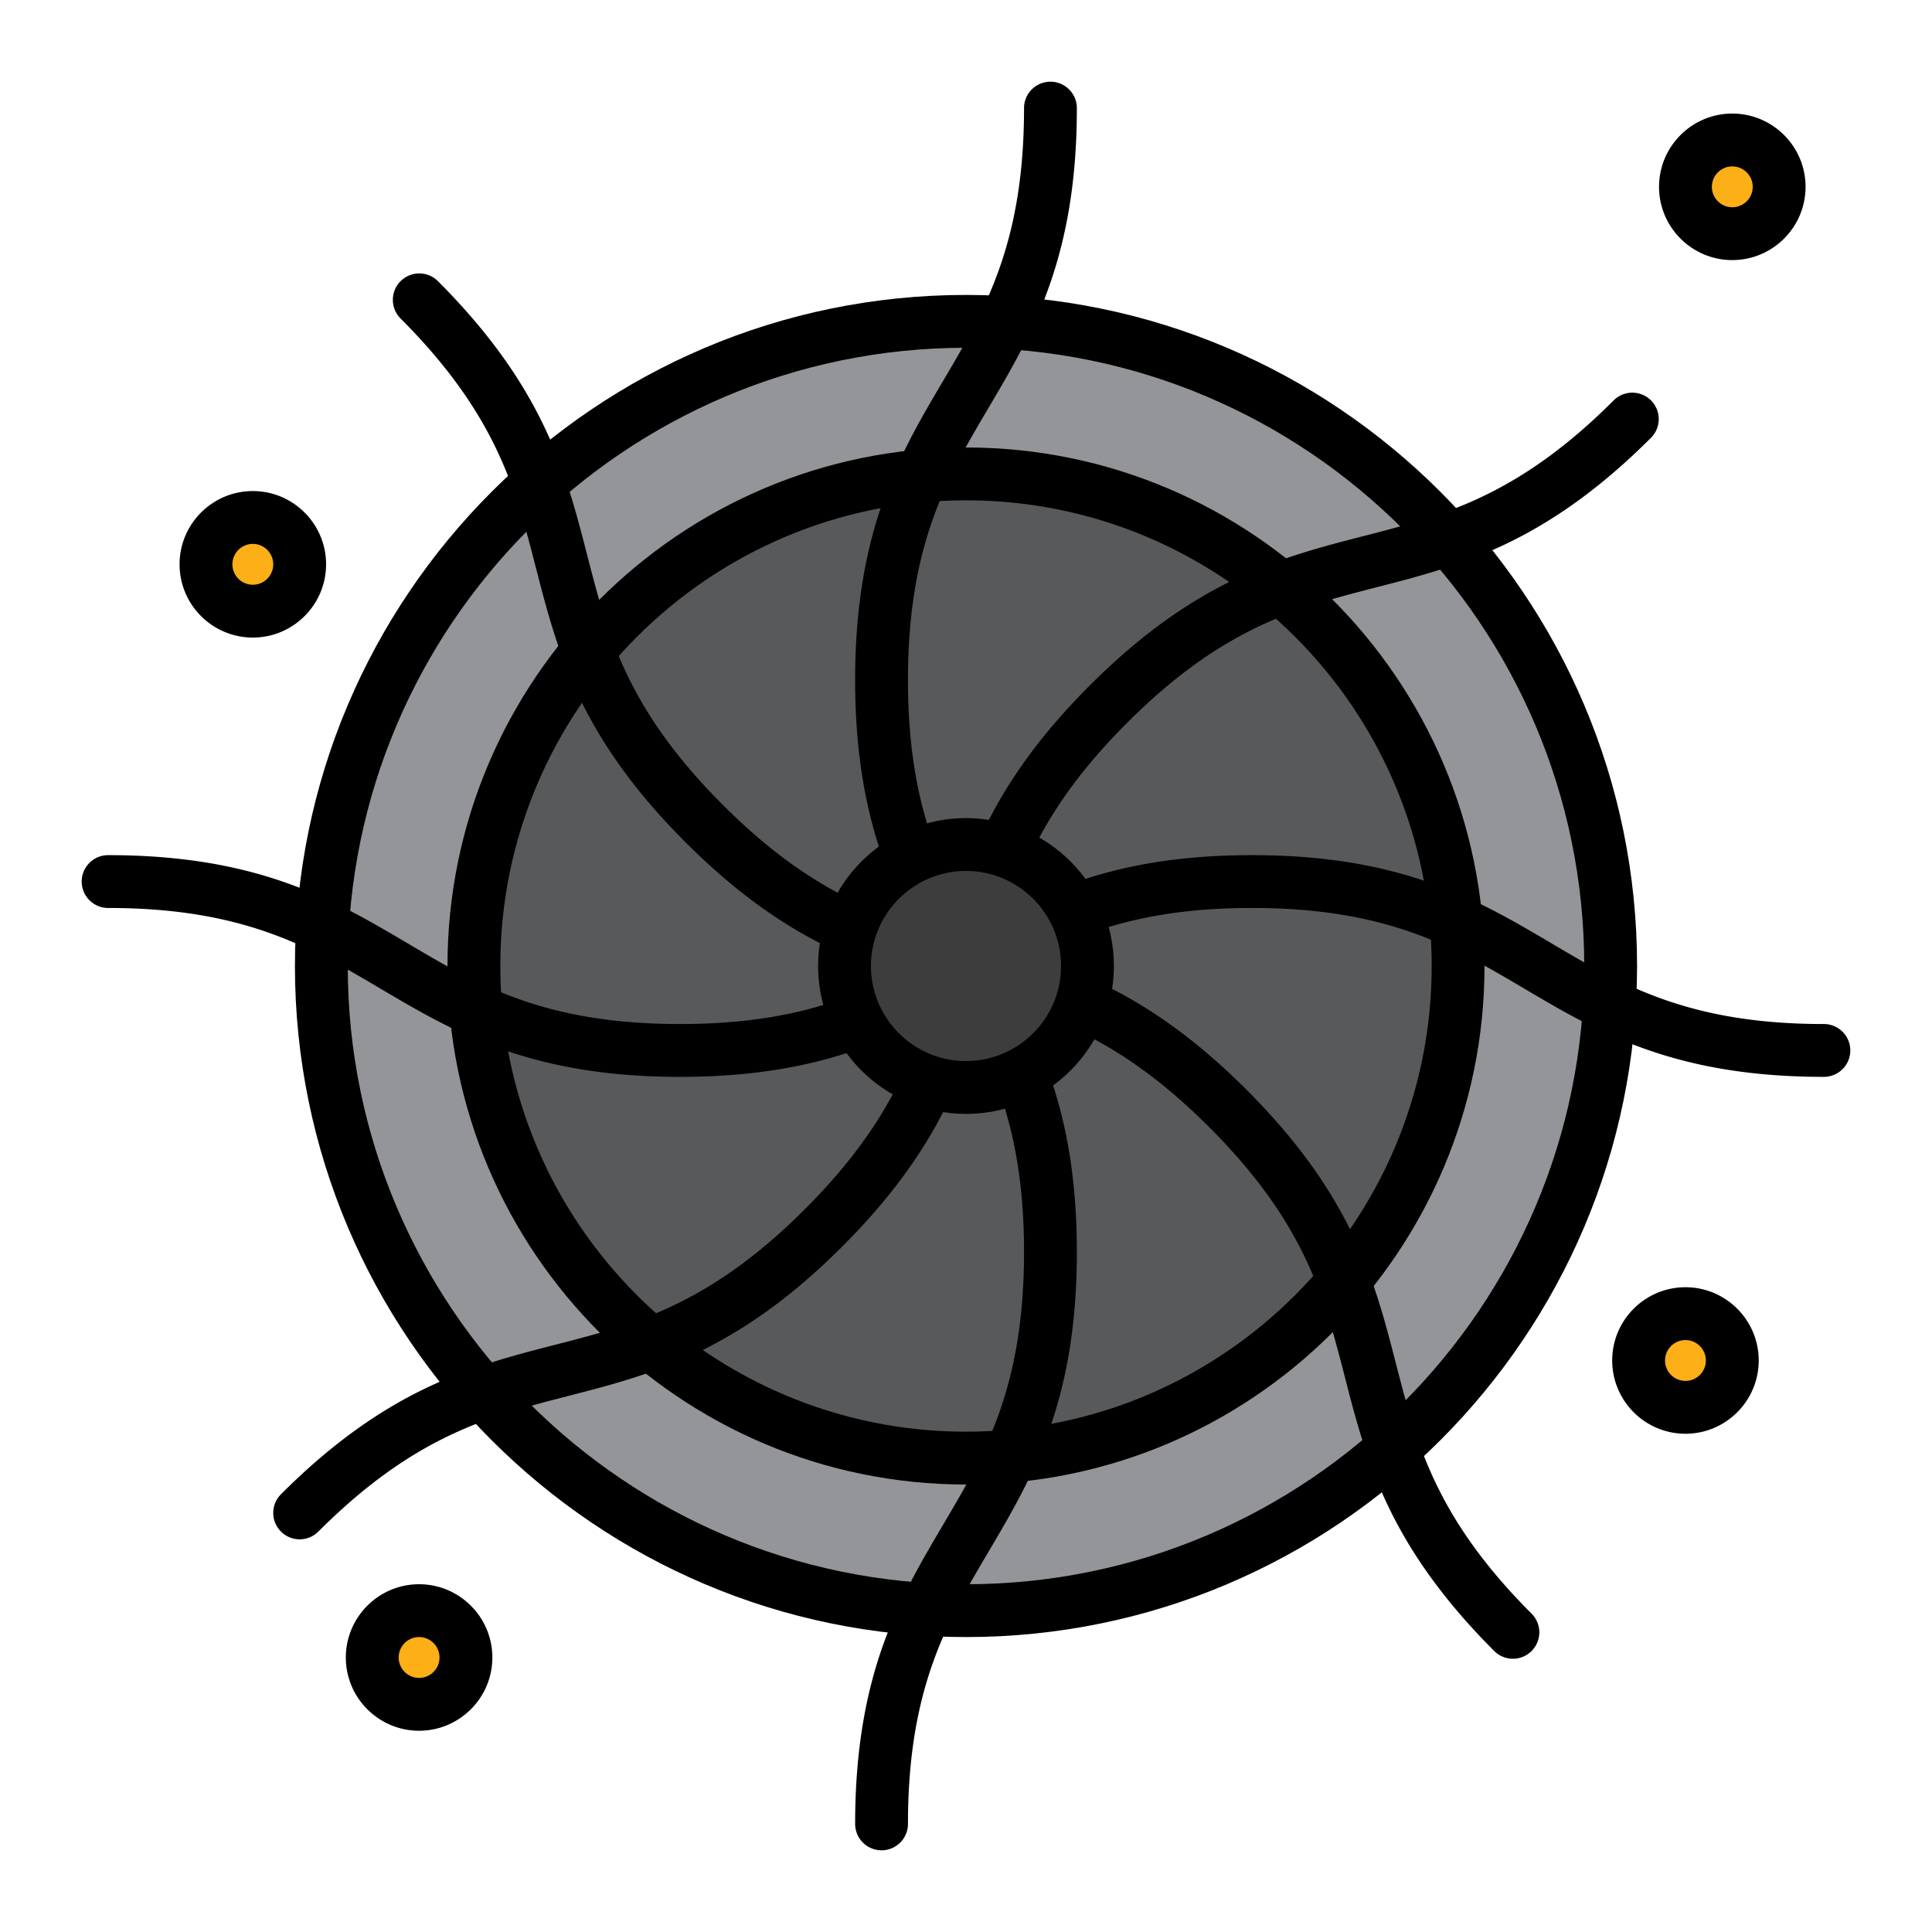 <svg xmlns="http://www.w3.org/2000/svg" width="512" height="512"><circle cx="256" cy="256" r="170.839" fill="#939598"/><path d="M256 433.839c-98.061 0-177.839-79.778-177.839-177.839S157.939 78.161 256 78.161 433.839 157.939 433.839 256 354.061 433.839 256 433.839zm0-341.678c-90.341 0-163.839 73.498-163.839 163.839S165.659 419.839 256 419.839 419.839 346.341 419.839 256 346.341 92.161 256 92.161z"/><circle cx="256" cy="256" r="130.412" fill="#58595B"/><path d="M256 393.412c-75.77 0-137.412-61.643-137.412-137.412 0-75.77 61.643-137.412 137.412-137.412S393.412 180.231 393.412 256c0 75.77-61.642 137.412-137.412 137.412zm0-260.824c-68.05 0-123.412 55.362-123.412 123.412 0 68.049 55.362 123.412 123.412 123.412 68.049 0 123.412-55.362 123.412-123.412 0-68.049-55.362-123.412-123.412-123.412z"/><circle cx="67.002" cy="149.549" r="12.413" fill="#FCAF17"/><path d="M67.002 168.962c-10.704 0-19.413-8.708-19.413-19.413 0-10.704 8.708-19.413 19.413-19.413s19.413 8.708 19.413 19.413c0 10.704-8.708 19.413-19.413 19.413zm0-24.826a5.42 5.42 0 0 0-5.413 5.413 5.419 5.419 0 0 0 5.413 5.413 5.419 5.419 0 0 0 5.413-5.413 5.419 5.419 0 0 0-5.413-5.413z"/><circle cx="459.077" cy="49.511" r="12.413" fill="#FCAF17"/><path d="M459.076 68.924c-10.704 0-19.412-8.708-19.412-19.413 0-10.704 8.708-19.413 19.412-19.413 10.705 0 19.414 8.708 19.414 19.413 0 10.704-8.709 19.413-19.414 19.413zm0-24.826a5.419 5.419 0 0 0-5.412 5.413 5.419 5.419 0 0 0 5.412 5.413 5.42 5.42 0 0 0 5.414-5.413 5.419 5.419 0 0 0-5.414-5.413z"/><circle cx="446.664" cy="360.543" r="12.413" fill="#FCAF17"/><path d="M446.663 379.957c-10.704 0-19.412-8.709-19.412-19.414 0-10.704 8.708-19.412 19.412-19.412 10.705 0 19.414 8.708 19.414 19.412 0 10.705-8.709 19.414-19.414 19.414zm0-24.826a5.418 5.418 0 0 0-5.412 5.412 5.42 5.42 0 0 0 5.412 5.414 5.42 5.42 0 0 0 5.414-5.414 5.42 5.42 0 0 0-5.414-5.412z"/><circle cx="111.063" cy="439.251" r="12.413" fill="#FCAF17"/><path d="M111.063 458.665c-10.704 0-19.412-8.709-19.412-19.414 0-10.704 8.708-19.412 19.412-19.412 10.705 0 19.414 8.708 19.414 19.412 0 10.705-8.709 19.414-19.414 19.414zm0-24.826a5.418 5.418 0 0 0-5.412 5.412 5.42 5.42 0 0 0 5.412 5.414 5.42 5.42 0 0 0 5.414-5.414 5.42 5.42 0 0 0-5.414-5.412zM233.622 490.35a7 7 0 0 1-7-7c0-39.805 11.871-59.905 23.351-79.344 11.009-18.64 21.406-36.246 21.406-72.226s-10.397-53.585-21.406-72.225c-11.48-19.438-23.352-39.539-23.352-79.344 0-39.804 11.871-59.903 23.352-79.341 11.008-18.638 21.406-36.243 21.406-72.22a7 7 0 1 1 14 0c0 39.803-11.871 59.902-23.352 79.34-11.008 18.639-21.406 36.244-21.406 72.222 0 35.979 10.398 53.585 21.406 72.225 11.48 19.438 23.352 39.539 23.352 79.344 0 39.806-11.871 59.906-23.352 79.345-11.008 18.64-21.406 36.245-21.406 72.225a6.999 6.999 0 0 1-6.999 6.999z"/><path d="M79.415 407.936a6.978 6.978 0 0 1-4.95-2.051 6.999 6.999 0 0 1 0-9.899c28.146-28.145 50.753-33.964 72.616-39.592 20.964-5.396 40.766-10.492 66.207-35.934 25.442-25.441 30.539-45.243 35.935-66.207 5.627-21.863 11.447-44.47 39.592-72.616 28.146-28.146 50.752-33.964 72.615-39.591 20.963-5.396 40.765-10.492 66.204-35.932a7 7 0 0 1 9.9 9.899c-28.146 28.146-50.753 33.964-72.615 39.591-20.964 5.396-40.765 10.492-66.204 35.932-25.441 25.441-30.538 45.242-35.935 66.207-5.628 21.862-11.447 44.47-39.594 72.617-28.146 28.146-50.753 33.964-72.616 39.592-20.964 5.396-40.766 10.493-66.207 35.934a6.975 6.975 0 0 1-4.948 2.05z"/><path d="M483.35 285.379c-39.804 0-59.903-11.871-79.341-23.352-18.639-11.008-36.243-21.406-72.221-21.406-35.979 0-53.586 10.398-72.225 21.406-19.439 11.48-39.54 23.352-79.345 23.352s-59.905-11.871-79.344-23.352C82.236 251.02 64.63 240.622 28.65 240.622a7 7 0 1 1 0-14c39.805 0 59.905 11.871 79.344 23.351 18.64 11.008 36.245 21.406 72.225 21.406s53.585-10.397 72.225-21.406c19.439-11.48 39.539-23.352 79.344-23.352 39.803 0 59.902 11.871 79.34 23.351 18.639 11.009 36.244 21.406 72.222 21.406a7 7 0 0 1 0 14.001z"/><path d="M400.937 439.585a6.978 6.978 0 0 1-4.95-2.051c-28.144-28.145-33.962-50.751-39.589-72.613-5.396-20.964-10.491-40.766-35.933-66.205-25.441-25.442-45.242-30.539-66.207-35.936-21.863-5.627-44.47-11.446-72.616-39.593-28.147-28.146-33.966-50.753-39.594-72.616-5.396-20.964-10.493-40.765-35.935-66.207a7 7 0 0 1 9.899-9.899c28.146 28.146 33.965 50.753 39.593 72.616 5.396 20.964 10.494 40.765 35.936 66.207 25.441 25.442 45.243 30.539 66.207 35.935 21.863 5.627 44.471 11.446 72.617 39.593 28.146 28.146 33.964 50.753 39.591 72.615 5.396 20.964 10.491 40.765 35.931 66.205a7 7 0 0 1-4.95 11.949z"/><circle cx="256" cy="256" r="32.194" fill="#3D3D3D"/><path d="M256 295.193c-21.611 0-39.194-17.582-39.194-39.193s17.583-39.194 39.194-39.194 39.193 17.583 39.193 39.194-17.582 39.193-39.193 39.193zm0-64.387c-13.892 0-25.194 11.302-25.194 25.194s11.302 25.193 25.194 25.193 25.193-11.302 25.193-25.193c0-13.892-11.301-25.194-25.193-25.194z"/></svg>